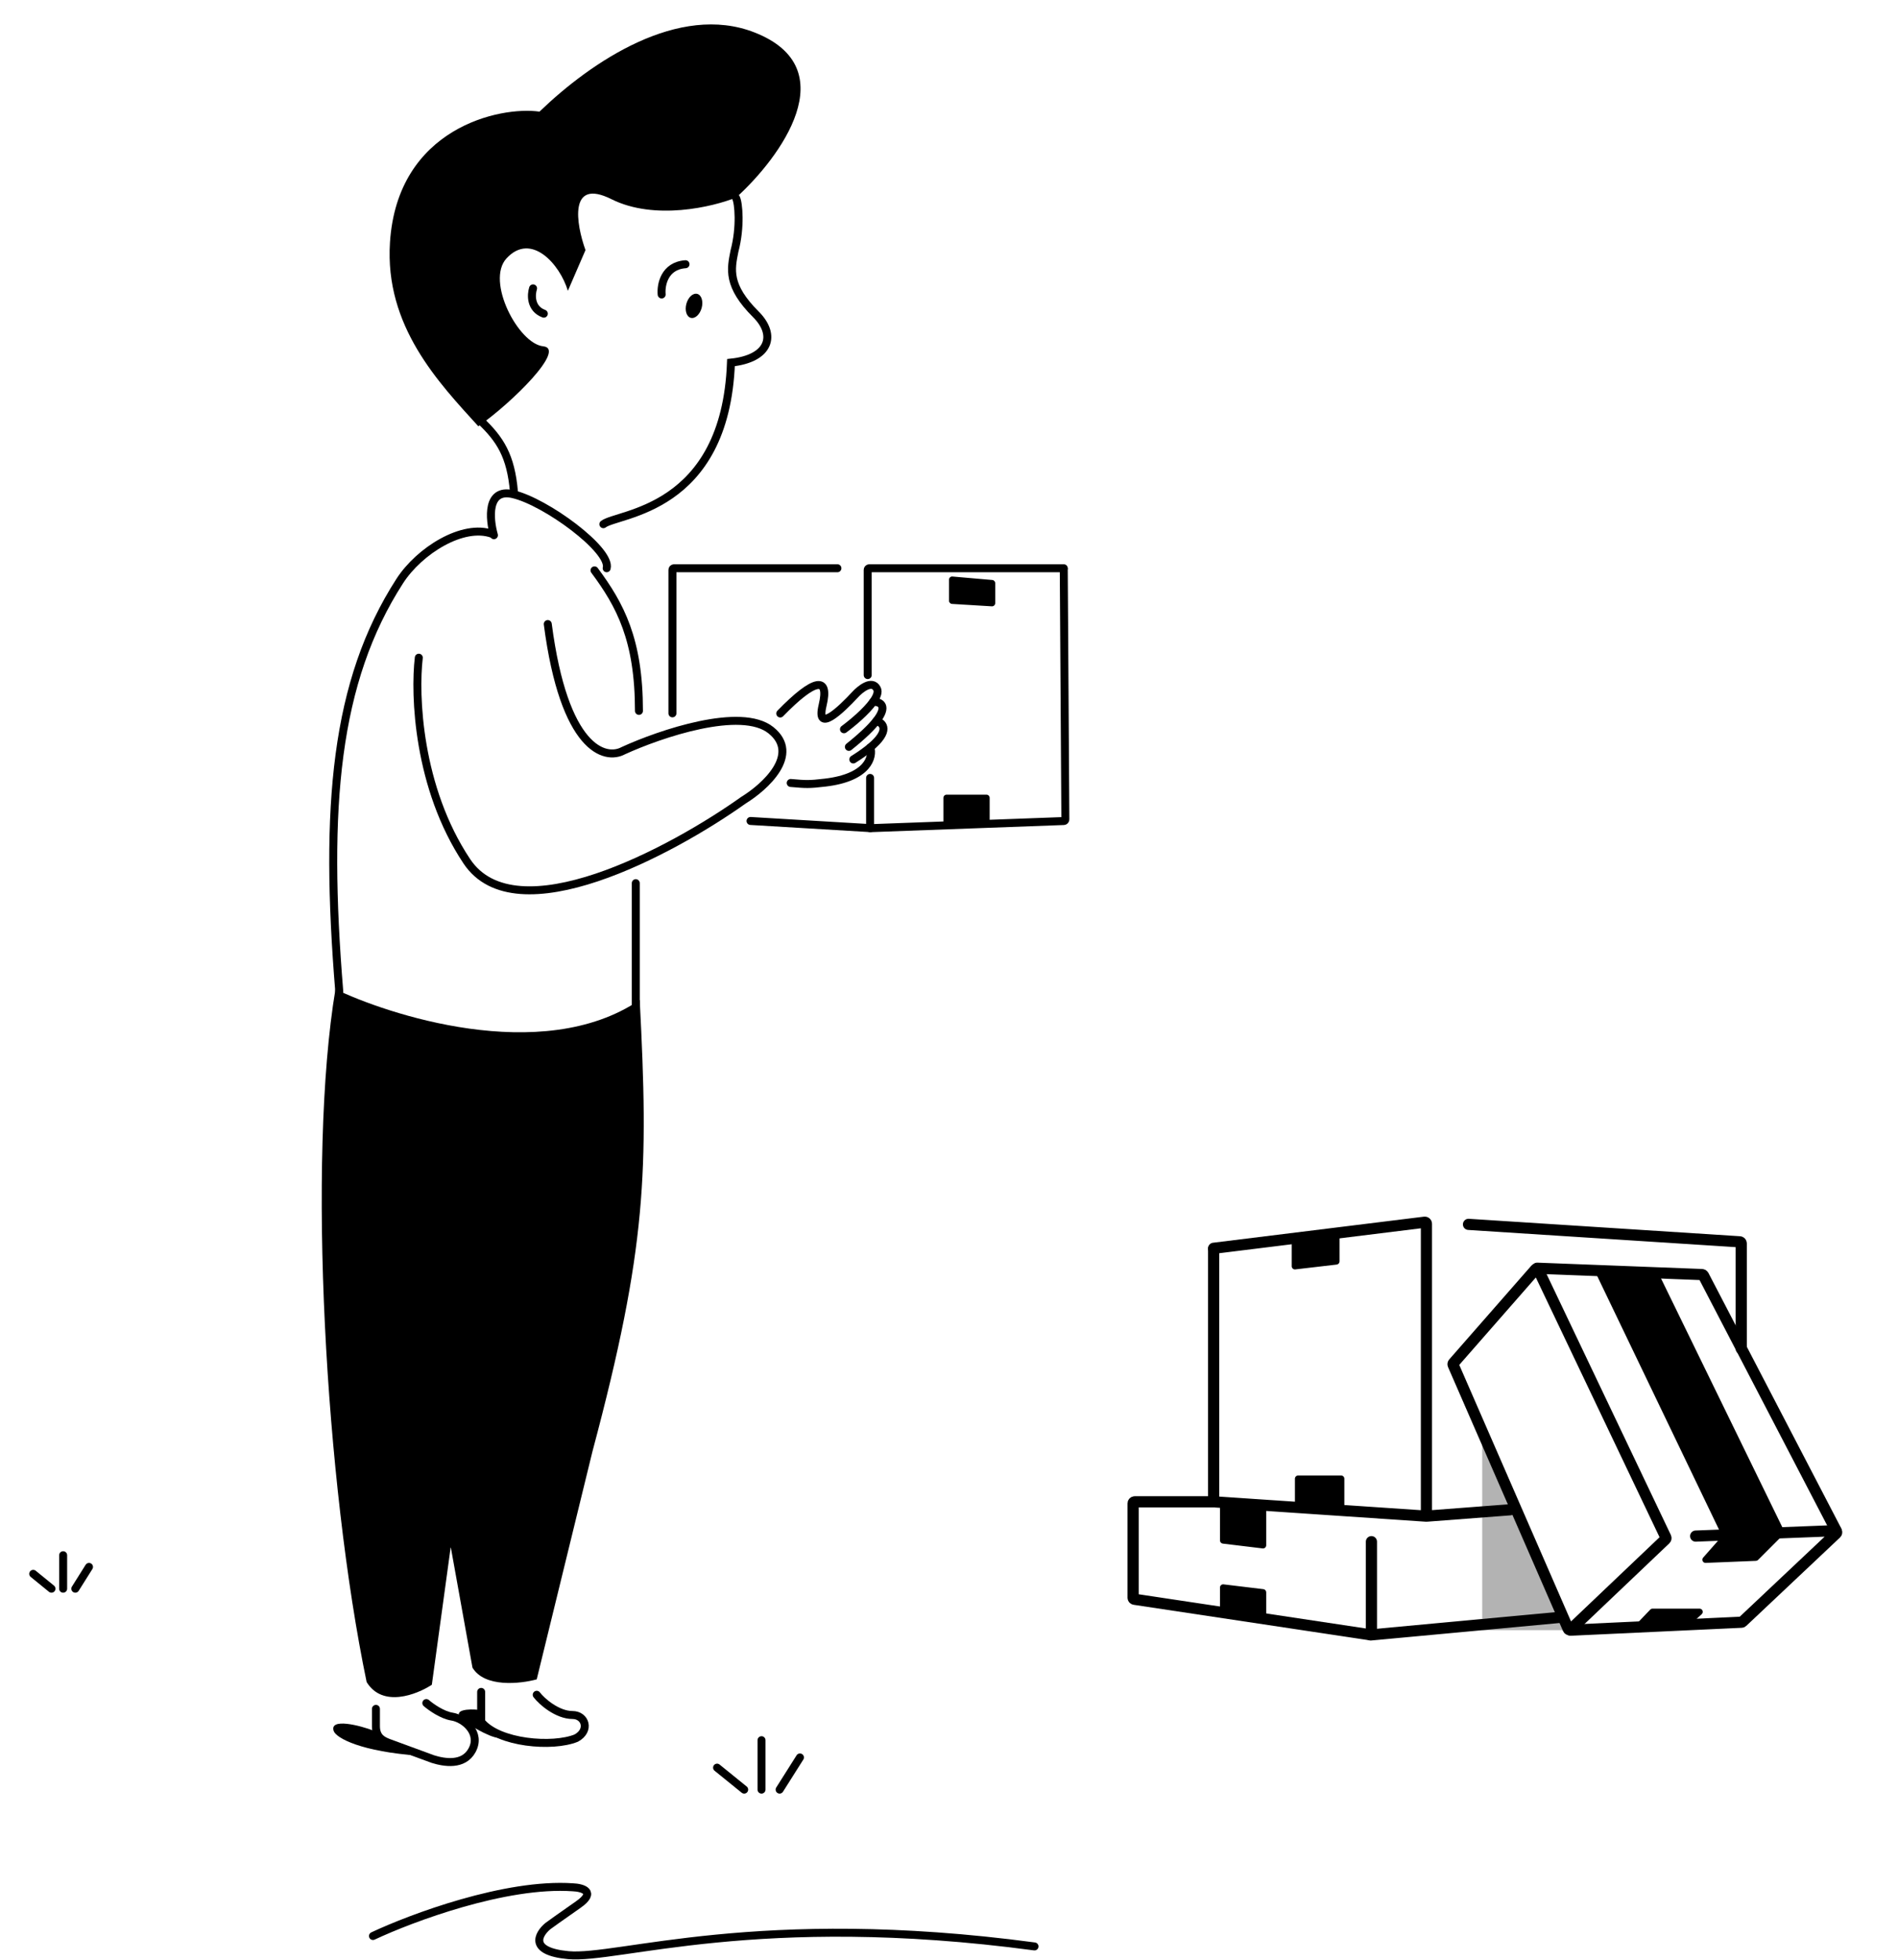 <svg width="400" height="413" viewBox="0 0 400 413" fill="none" xmlns="http://www.w3.org/2000/svg">
<path d="M255.77 263.176V316.109C255.77 316.285 255.907 316.432 256.083 316.444L300.594 319.445C300.61 319.446 300.626 319.446 300.642 319.444L318.255 318.103" stroke="black" stroke-width="2.352" stroke-linecap="round"/>
<path d="M255.77 263.007L300.241 257.511C300.441 257.486 300.618 257.642 300.618 257.844V318.774" stroke="black" stroke-width="2.352" stroke-linecap="round"/>
<path d="M309.484 257.968L366.65 261.643C366.827 261.655 366.964 261.802 366.964 261.979V284.172" stroke="black" stroke-width="2.352" stroke-linecap="round"/>
<path d="M255.934 316.423H239.137C238.951 316.423 238.801 316.573 238.801 316.759V336.626C238.801 336.792 238.922 336.934 239.087 336.958L288.639 344.416C288.842 344.446 289.025 344.289 289.025 344.084V324.821" stroke="black" stroke-width="2.352" stroke-linecap="round"/>
<path d="M288.855 344.474L328.665 340.779" stroke="black" stroke-width="2.352" stroke-linecap="round"/>
<path d="M312.375 343.466V301.473L330.516 343.466H312.375Z" fill="black" fill-opacity="0.3"/>
<path d="M362.741 323.244L336.541 268.715C336.322 268.259 336.666 267.733 337.172 267.752L349.094 268.2C349.342 268.209 349.564 268.354 349.673 268.576L375.994 322.543C376.12 322.801 376.068 323.11 375.865 323.312L370.511 328.667C370.391 328.786 370.231 328.856 370.063 328.863L359.467 329.293C358.876 329.317 358.544 328.62 358.936 328.177L362.639 323.98C362.818 323.777 362.858 323.487 362.741 323.244Z" fill="black"/>
<path d="M347.786 339.138L345.278 341.756C344.859 342.193 345.186 342.917 345.791 342.892L355.803 342.469C355.961 342.462 356.111 342.4 356.228 342.294L358.631 340.099C359.084 339.685 358.792 338.931 358.178 338.931H348.271C348.088 338.931 347.913 339.006 347.786 339.138Z" fill="black"/>
<path d="M272.227 266.788V261.58C272.227 261.243 272.476 260.958 272.81 260.914L281.544 259.749C281.947 259.696 282.305 260.009 282.305 260.415V265.769C282.305 266.11 282.05 266.397 281.711 266.436L272.976 267.455C272.577 267.502 272.227 267.19 272.227 266.788Z" fill="black"/>
<path d="M257.109 334.482V338.859C257.109 339.191 257.351 339.472 257.678 339.523L266.077 340.826C266.484 340.89 266.852 340.575 266.852 340.163V335.495C266.852 335.155 266.598 334.869 266.26 334.828L257.862 333.815C257.462 333.766 257.109 334.079 257.109 334.482Z" fill="black"/>
<path d="M272.902 311.552V316.811C272.902 317.161 273.171 317.452 273.52 317.48L282.591 318.212C282.982 318.243 283.317 317.935 283.317 317.542V311.552C283.317 311.18 283.016 310.88 282.645 310.88H273.574C273.203 310.88 272.902 311.18 272.902 311.552Z" fill="black"/>
<path d="M257.109 324.562V317.311C257.109 316.921 257.439 316.614 257.827 316.64L266.226 317.22C266.578 317.244 266.852 317.537 266.852 317.89V325.575C266.852 325.978 266.499 326.291 266.099 326.242L257.701 325.229C257.363 325.188 257.109 324.902 257.109 324.562Z" fill="black"/>
<path d="M330.492 343.194L306.245 287.559C306.193 287.44 306.215 287.301 306.301 287.203L323.629 267.423C323.788 267.241 324.081 267.282 324.185 267.5L351.072 323.929C351.134 324.061 351.105 324.217 351 324.317L331.032 343.304C330.863 343.464 330.586 343.408 330.492 343.194Z" stroke="black" stroke-width="2.352" stroke-linecap="round"/>
<path d="M331.02 343.466L367.009 341.792C367.089 341.789 367.166 341.756 367.224 341.701L386.974 323.085C387.2 322.872 387.041 322.492 386.73 322.505L357.358 323.646" stroke="black" stroke-width="2.352" stroke-linecap="round"/>
<path d="M323.965 267.207L358.708 268.543C358.829 268.548 358.937 268.617 358.993 268.724L386.954 322.47" stroke="black" stroke-width="2.352" stroke-linecap="round"/>
<path d="M78.602 407.904C86.75 404.075 106.583 396.664 120.734 397.641C122.74 397.722 125.77 398.572 121.839 401.306C117.908 404.044 115.943 405.462 115.452 405.828C113.405 407.538 111.398 411.153 119.751 411.936C130.192 412.913 159.672 402.284 218.019 410.101" stroke="black" stroke-width="1.68" stroke-linecap="round"/>
<path d="M13.309 334.731V327.677" stroke="black" stroke-width="1.68" stroke-linecap="round"/>
<path d="M7 331.596L10.847 334.731" stroke="black" stroke-width="1.68" stroke-linecap="round"/>
<path d="M15.871 334.731L18.757 330.14" stroke="black" stroke-width="1.68" stroke-linecap="round"/>
<path d="M160.488 377.061V366.646" stroke="black" stroke-width="1.68" stroke-linecap="round"/>
<path d="M151.121 372.432L156.836 377.061" stroke="black" stroke-width="1.68" stroke-linecap="round"/>
<path d="M164.301 377.061L168.588 370.283" stroke="black" stroke-width="1.68" stroke-linecap="round"/>
<path d="M224.187 119.895L224.521 172.648C224.523 172.83 224.379 172.98 224.198 172.986L183.538 174.486L158.174 172.974" stroke="black" stroke-width="1.68" stroke-linecap="round"/>
<path d="M224.188 119.727H183.202C183.017 119.727 182.866 119.877 182.866 120.063V142.235" stroke="black" stroke-width="1.68" stroke-linecap="round"/>
<path d="M176.484 119.727H142.05C141.865 119.727 141.714 119.877 141.714 120.063V150.298" stroke="black" stroke-width="1.68" stroke-linecap="round"/>
<path d="M209.742 127.076V122.874C209.742 122.525 209.476 122.235 209.129 122.204L200.73 121.471C200.337 121.436 200 121.746 200 122.14V126.569C200 126.924 200.276 127.218 200.631 127.239L209.03 127.747C209.416 127.77 209.742 127.463 209.742 127.076Z" fill="black"/>
<path d="M208.566 168.103V173.065C208.566 173.415 208.298 173.706 207.95 173.735L199.551 174.426C199.16 174.458 198.824 174.149 198.824 173.757V168.103C198.824 167.732 199.125 167.431 199.496 167.431H207.895C208.266 167.431 208.566 167.732 208.566 168.103Z" fill="black"/>
<path d="M183.371 174.486V163.904" stroke="black" stroke-width="1.68" stroke-linecap="round"/>
<path d="M133.988 212.112C133.988 208.416 133.988 191.586 133.988 186.076" stroke="black" stroke-width="1.68" stroke-linecap="round"/>
<path d="M134.657 149.782C134.657 134.789 130.724 127.48 125.293 120.171" stroke="black" stroke-width="1.68" stroke-linecap="round"/>
<path d="M71.501 208.92C68.309 169.951 70.604 143.579 84.249 122.421C88.369 116.032 97.572 110.26 103.757 112.488" stroke="black" stroke-width="1.68" stroke-linecap="round"/>
<path d="M127.157 110.447C130.173 108.068 152.879 107.702 154.051 76.401C162.199 75.549 163.671 70.592 159.307 66.241C153.245 60.197 154.021 56.723 154.79 52.892C156.133 47.829 155.656 42.732 155.122 41.717" stroke="black" stroke-width="1.68" stroke-linecap="round"/>
<path d="M145.576 66.968C146.465 67.21 147.494 66.276 147.873 64.883C148.253 63.49 147.839 62.164 146.95 61.922C146.061 61.68 145.033 62.613 144.653 64.006C144.274 65.4 144.687 66.726 145.576 66.968Z" fill="black"/>
<path d="M139.444 62.046C139.255 60.054 139.997 55.992 144.469 55.673" stroke="black" stroke-width="1.68" stroke-linecap="round"/>
<path d="M112.343 60.758C111.912 62.094 111.764 65.032 114.61 66.091" stroke="black" stroke-width="1.68" stroke-linecap="round"/>
<path d="M82.187 51.058C81.038 68.745 92.461 80.629 100.808 89.816C107.994 84.779 119.416 73.463 114.472 72.962C109.275 72.434 102.322 59.235 106.75 54.435C111.946 48.803 118.023 55.702 119.677 61.277L123.39 52.695C121.421 47.224 119.757 37.418 128.856 41.965C137.956 46.511 150.191 43.618 155.171 41.603C164.47 33.161 178.258 14.39 159.022 6.84C143.023 0.561 124.603 12.999 113.7 23.518C105.349 22.323 83.754 26.941 82.187 51.058Z" fill="black"/>
<path d="M101.238 88.59C105.413 92.572 107.659 96.021 108.315 103.63" stroke="black" stroke-width="1.68" stroke-linecap="round"/>
<path d="M115.441 131.485C118.889 157.895 127.499 160.27 131.373 158.156C139.12 154.613 156.19 148.794 162.488 153.867C168.786 158.94 161.238 165.804 156.677 168.601C141.557 179.357 108.73 196.989 98.384 181.471C88.037 165.953 87.325 146.406 88.262 138.573" stroke="black" stroke-width="1.68" stroke-linecap="round"/>
<path d="M104.095 112.767C103.116 109.354 102.543 102.844 108.077 104.109C114.995 105.69 128.888 115.932 127.855 119.724" stroke="black" stroke-width="1.68" stroke-linecap="round"/>
<path d="M183.421 157.467C184.045 159.384 183.044 163.818 173.882 164.893C170.415 165.3 169.895 165.243 166.641 164.968" stroke="black" stroke-width="1.68" stroke-linecap="round"/>
<path d="M184.693 151.897C186.221 152.327 187.594 153.991 183.422 157.467C182.509 158.227 181.331 159.074 179.832 160.013" stroke="black" stroke-width="1.68" stroke-linecap="round"/>
<path d="M184.009 147.861C185.61 147.842 187.159 148.744 184.689 151.897C183.62 153.262 181.797 155.048 178.898 157.365" stroke="black" stroke-width="1.68" stroke-linecap="round"/>
<path d="M164.438 150.328C171.716 142.849 174.825 142.472 173.364 148.599C171.902 154.725 177.325 149.461 180.143 146.431C181.275 145.172 183.795 143.147 184.82 145.12C185.173 145.799 184.784 146.781 184.011 147.861C182.537 149.918 179.666 152.326 177.865 153.653" stroke="black" stroke-width="1.68" stroke-linecap="round"/>
<path d="M124.862 305.801C136.338 262.831 136.673 246.507 134.818 210.695C114.108 224.742 81.118 213.479 70.697 208.417C64.704 244.266 68.573 312.572 77.268 354.398C80.614 359.867 87.823 357.055 91.009 354.969L94.991 325.924L99.572 351.361C102.12 355.614 109.661 354.778 113.113 353.83L124.862 305.801Z" fill="black"/>
<path d="M70.326 364.705C69.385 361.883 75.925 363.529 78.893 364.705C78.893 367.258 85.164 369.24 88.299 369.912C76.205 369.072 70.83 366.216 70.326 364.705Z" fill="black"/>
<path d="M97.299 362.114C95.284 360.233 98.811 359.988 100.995 360.267C101.667 365.642 102.171 364.13 105.362 365.978C104.858 366.818 99.315 363.996 97.299 362.114Z" fill="black"/>
<path d="M113.111 357.082C114.169 358.503 117.476 361.342 120.652 361.342C123.369 361.342 124.422 364.587 121.445 366.206C116.484 368.235 105.054 367.301 101.402 362.759V356.474" stroke="black" stroke-width="1.68" stroke-linecap="round"/>
<path d="M89.847 358.825C90.782 359.642 93.173 361.352 95.257 361.678C97.862 362.084 101.49 365.145 99.465 368.806C97.662 372.062 93.654 371.383 91.249 370.637L81.832 367.177C80.83 366.767 79.227 366.156 79.227 363.713C79.227 361.271 79.227 360.253 79.227 360.048" stroke="black" stroke-width="1.68" stroke-linecap="round"/>
</svg>
